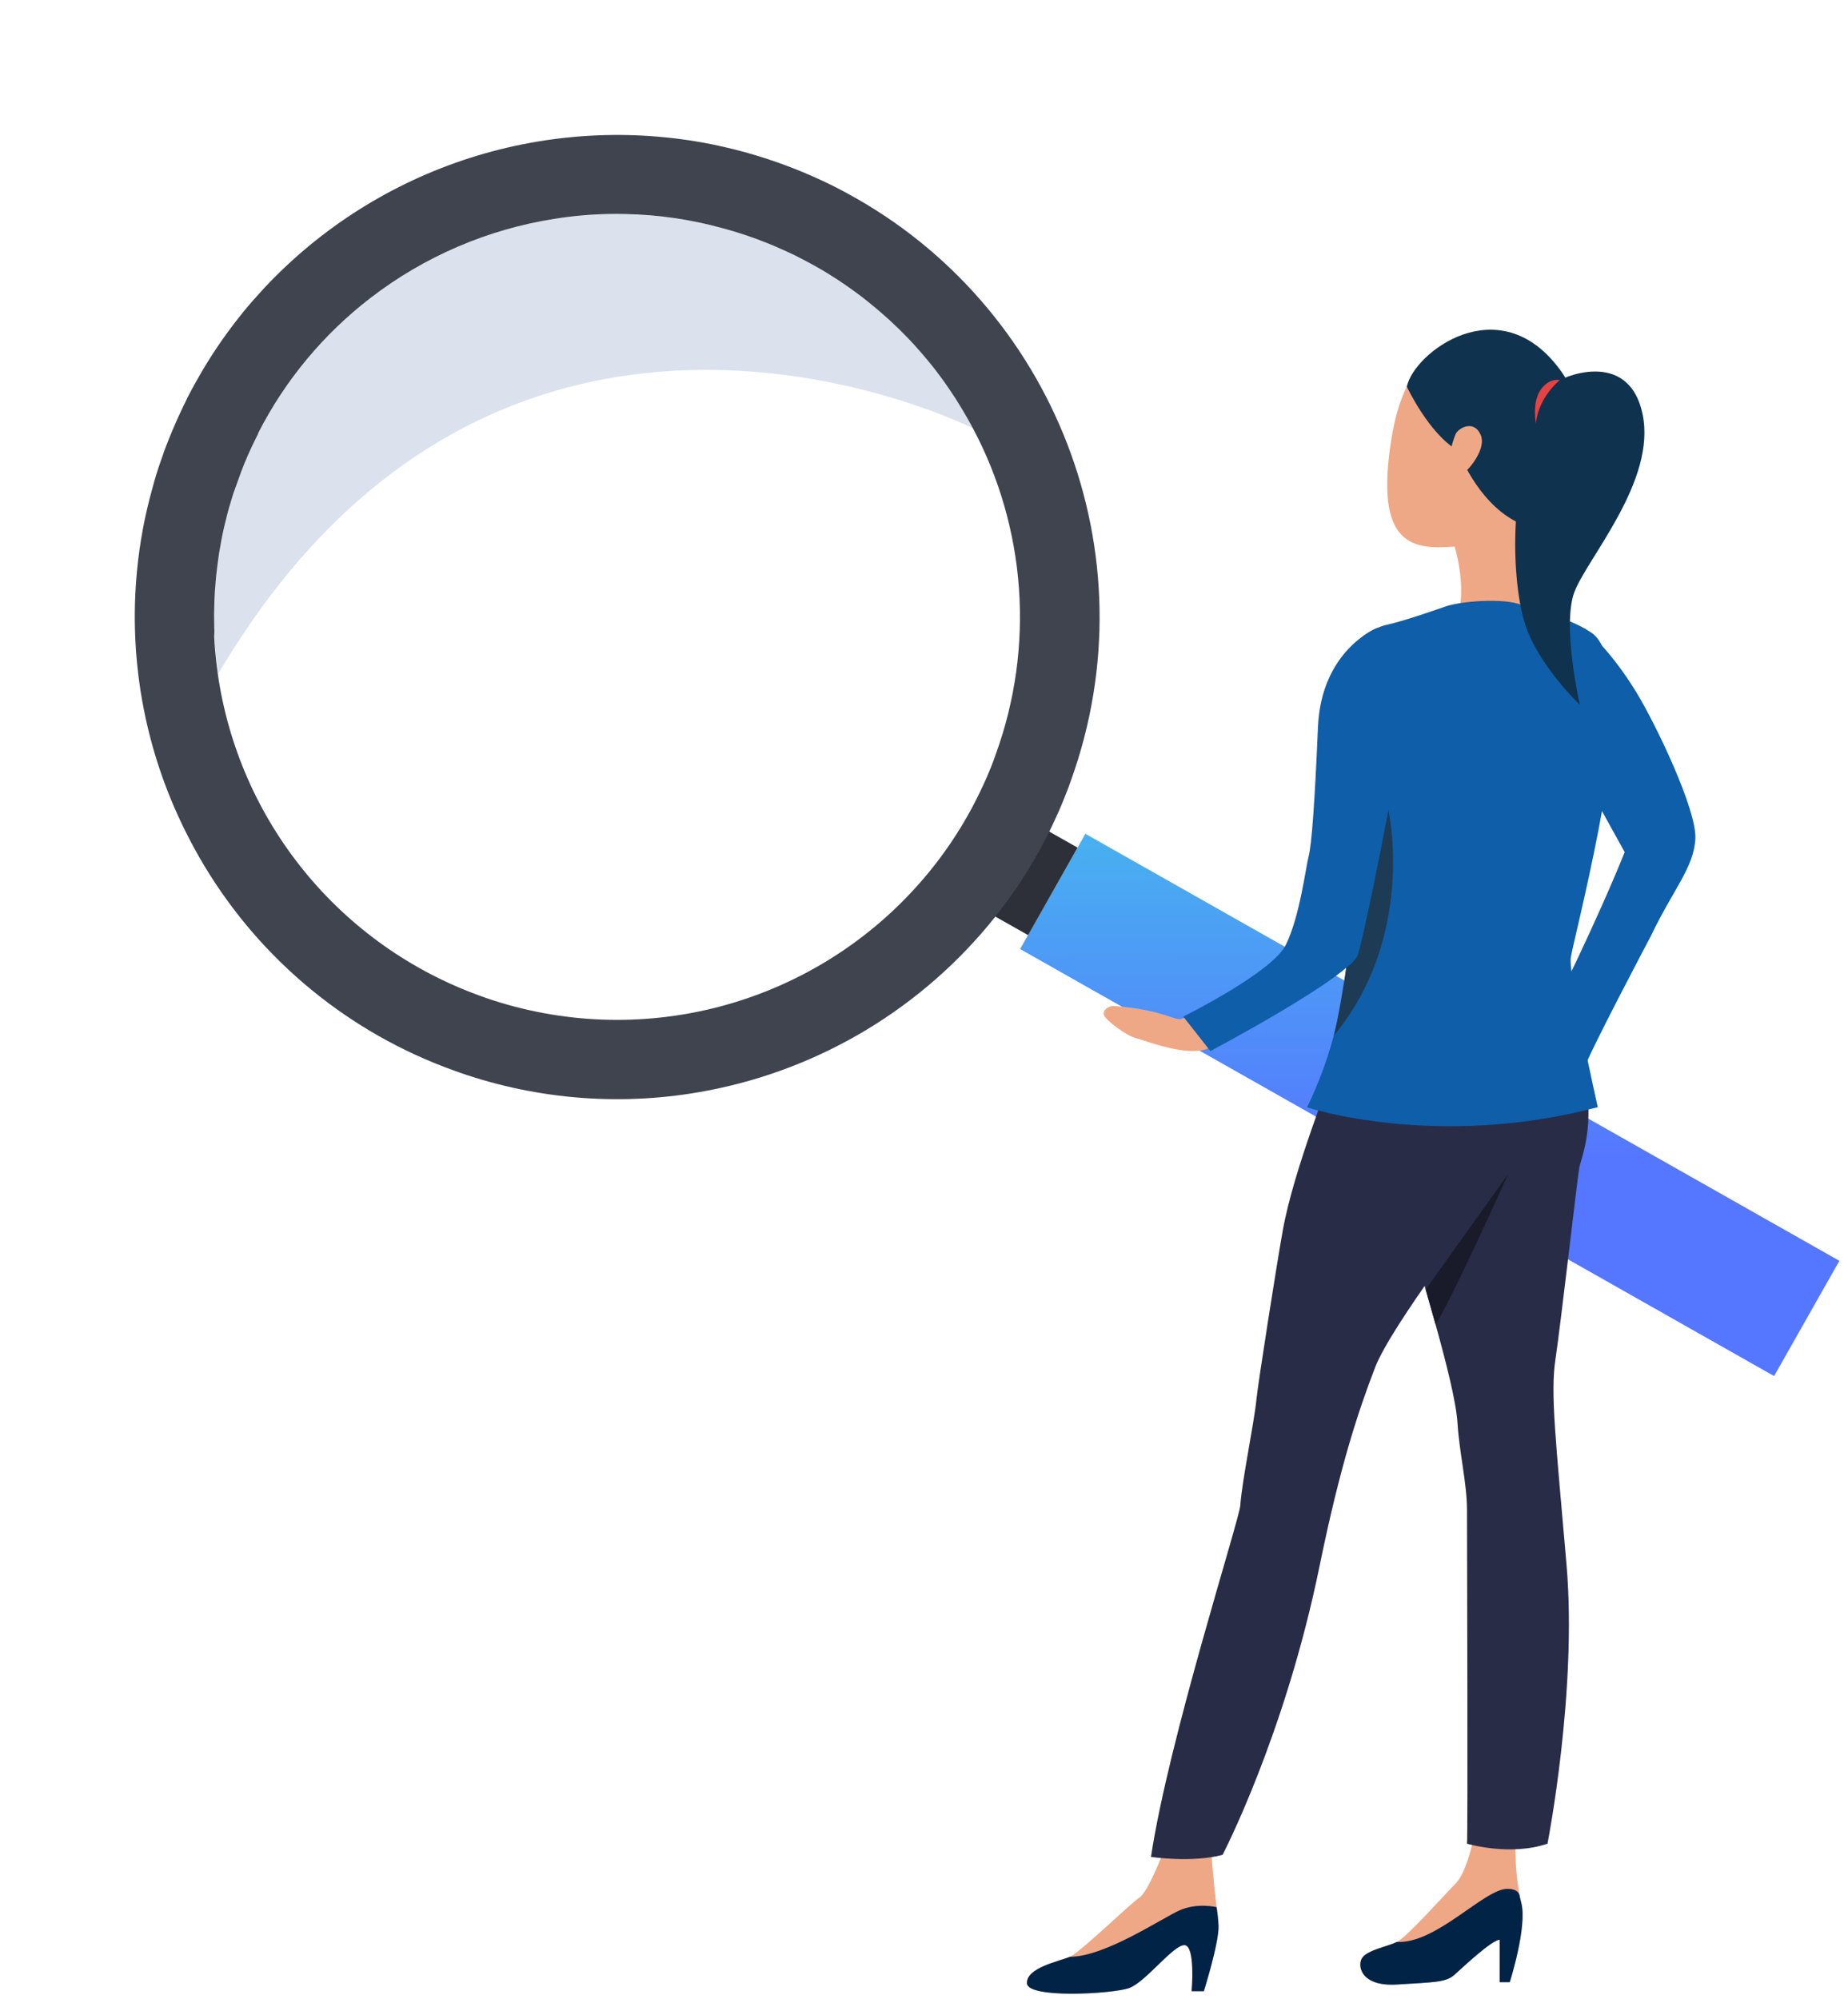 <svg width="208" height="225" viewBox="0 0 208 225" fill="none" xmlns="http://www.w3.org/2000/svg">
<path d="M177.243 85.744C177.243 85.744 170.031 69.416 178.398 70.755C178.398 70.755 181.247 73.107 184.172 77.901C186.387 81.534 190.991 91.145 190.82 94.397C190.648 97.649 188.334 100.072 185.838 105.291C185.838 105.291 178.544 119.084 178.327 120.253L174.935 113.3C174.935 113.3 179.587 104.036 182.865 95.902L177.243 85.744Z" fill="#0F5EA9"/>
<path d="M207.03 141.897L122.166 93.839L114.817 106.808L199.682 154.867L207.03 141.897Z" fill="url(#paint0_linear)"/>
<path d="M121.285 95.392L117.204 93.087L111.637 102.937L115.718 105.242L121.285 95.392Z" fill="#2D3038"/>
<path d="M135.497 224.099H134.123C134.123 224.099 134.579 218.963 133.32 218.912C132.061 218.861 128.938 223.093 127.071 223.749C125.204 224.405 115.632 224.956 115.584 223.192C115.536 221.428 119.261 220.724 120.421 220.224C121.581 219.723 127.224 214.228 128.231 213.575C129.238 212.922 130.96 208.369 130.96 208.369L136.317 208.131C136.317 208.131 136.619 212.384 136.944 214.638C137.055 215.336 137.129 216.04 137.163 216.747C137.209 218.661 135.497 224.099 135.497 224.099Z" fill="#EEA886"/>
<path d="M169.928 223.082H168.793V218.299C167.85 218.38 164.674 221.383 163.704 222.253C162.735 223.123 161.374 223.082 157.236 223.345C153.098 223.607 152.707 221.131 153.36 220.288C154.014 219.445 156.132 219.078 157.236 218.551C158.339 218.024 162.684 213.125 163.843 211.966C165.003 210.807 165.718 207.488 165.718 207.488L170.558 207.909C170.554 209.782 170.727 211.652 171.078 213.492C171.078 213.492 171.078 213.492 171.078 213.511C171.123 213.728 171.174 213.942 171.23 214.148C171.932 216.803 169.928 223.082 169.928 223.082Z" fill="#EEA886"/>
<path d="M152.041 114.709C152.041 114.709 150.212 119.029 150.051 120.121C149.891 121.213 145.611 131.553 144.373 138.523C143.631 142.696 141.585 155.761 141.427 157.42C141.143 160.263 139.804 166.537 139.598 169.441C139.483 171.063 131.485 195.977 129.549 208.983C129.549 208.983 134.147 209.665 137.605 208.752C137.605 208.752 144.625 195.308 148.525 176.242C150.874 164.757 152.952 158.633 154.771 153.903C156.589 149.173 166.893 135.779 167.969 134.275C169.046 132.771 175.782 124.452 169.402 115.442C163.023 106.433 152.041 114.709 152.041 114.709Z" fill="#292C47"/>
<path d="M175.073 152.978C174.49 156.856 175.103 161.953 176.322 176.136C177.54 190.32 174.179 207.493 174.179 207.493C169.969 208.933 165.115 207.493 165.115 207.493C165.228 206.494 165.115 172.922 165.115 169.932C165.115 166.942 164.256 163.543 164.044 160.111C163.891 157.769 162.801 153.454 161.577 149.051C161.21 147.732 160.83 146.407 160.46 145.122C160.254 144.402 160.051 143.693 159.853 143.01C158.125 137.025 155.806 113.923 155.806 113.923C155.806 113.923 168.662 103.565 174.937 113.316C181.212 123.067 177.985 130.157 177.762 131.375C177.54 132.593 175.657 149.102 175.073 152.978Z" fill="#292C47"/>
<path d="M169.746 132.141C169.647 132.361 163.235 146.595 161.585 149.05C161.218 147.73 160.838 146.405 160.468 145.12C160.468 145.12 169.529 132.452 169.746 132.141Z" fill="#191B2B"/>
<path d="M169.929 223.081H168.793V218.298C167.85 218.378 164.674 221.381 163.704 222.251C162.735 223.121 161.374 223.081 157.236 223.343C153.098 223.606 152.707 221.13 153.36 220.287C154.014 219.444 156.133 219.077 157.236 218.55C161.663 218.785 167.066 212.565 169.658 212.578C171.037 212.578 171.024 213.349 171.067 213.491C171.067 213.491 171.067 213.491 171.067 213.509C171.112 213.726 171.163 213.94 171.22 214.147C171.932 216.802 169.929 223.081 169.929 223.081Z" fill="#002346"/>
<path d="M135.497 224.098H134.123C134.123 224.098 134.579 218.962 133.32 218.911C132.061 218.86 128.938 223.092 127.071 223.748C125.205 224.404 115.632 224.955 115.584 223.191C115.536 221.427 119.261 220.723 120.421 220.223C124.369 220.223 130.792 215.868 132.784 214.987C134.777 214.107 136.93 214.637 136.93 214.637C137.042 215.335 137.115 216.039 137.15 216.746C137.209 218.66 135.497 224.098 135.497 224.098Z" fill="#002346"/>
<path d="M163.397 60.474C163.397 60.474 165.448 65.905 163.852 70.11C163.852 70.11 171.381 69.62 171.665 68.742C171.949 67.864 171.362 59.73 172.399 57.326C173.435 54.923 163.397 60.474 163.397 60.474Z" fill="#EEA886"/>
<path d="M162.676 68.262C162.676 68.262 158.227 69.844 156.219 70.283C154.21 70.722 150.002 72.713 150.342 80.208C150.683 87.702 151.949 94.204 152.397 97.424C152.844 100.644 152.568 108.842 151.826 112.825C151.826 112.825 162.491 115.518 175.037 112.825C175.037 112.825 172.814 106.032 172.87 104.276C172.926 102.52 180.284 88.055 180.637 85.77C180.991 83.484 182.464 73.414 179.097 71.19C175.73 68.966 172.996 69.257 171.571 68.262C170.146 67.266 164.757 67.547 162.676 68.262Z" fill="#0F5EA9"/>
<path d="M179.836 124.604C161.624 129.422 147.115 124.623 147.115 124.623C148.37 122.041 149.374 119.346 150.115 116.574C150.592 114.796 150.966 112.993 151.237 111.172C152.718 101.25 150.787 93.654 150.787 93.654C152.89 76.358 179.081 71.194 181.181 76.676C183.281 82.158 177.115 105.726 176.802 107.746C176.488 109.767 179.836 124.604 179.836 124.604Z" fill="#0F5EA9"/>
<path d="M169.958 38.691C166.931 37.656 158.752 36.55 156.657 49.098C154.563 61.646 159.127 61.863 163.814 61.507C168.501 61.151 175.84 52.674 176.402 50.105C176.964 47.535 178.596 41.652 169.958 38.691Z" fill="#EEA886"/>
<path d="M158.345 43.516C158.345 43.516 160.844 48.869 164.122 50.721C164.122 50.721 166.176 56.395 170.622 58.692C170.622 58.692 182.423 50.879 175.575 41.596C168.726 32.314 159.119 39.707 158.345 43.516Z" fill="#0F324F"/>
<path d="M163.831 48.866C164.099 48.213 165.864 47.151 166.657 48.941C167.449 50.732 164.602 53.888 163.823 53.719C163.044 53.55 162.824 51.342 163.831 48.866Z" fill="#EEA886"/>
<path d="M175.171 43.027C175.439 42.625 183.243 39.012 184.869 46.565C186.495 54.119 178.575 62.893 177.188 66.677C175.8 70.462 177.814 79.308 177.814 79.308C177.814 79.308 173.05 74.806 171.609 70.095C170.026 64.921 169.493 51.876 175.171 43.027Z" fill="#0F324F"/>
<path d="M175.568 42.771C175.568 42.771 173.176 44.661 172.868 47.645C172.868 47.645 172.418 45.319 173.383 43.898C174.347 42.477 175.568 42.771 175.568 42.771Z" fill="#E54242"/>
<path d="M150.119 116.566C150.617 114.713 151.265 110.656 151.525 108.916C151.525 108.916 152.623 108.113 152.848 107.39C153.239 106.167 156.268 91.175 156.268 91.175C156.268 91.175 159.461 105.259 150.119 116.566Z" fill="#1D3B54"/>
<path d="M137.004 112.928C137.004 112.928 133.747 114.44 132.987 114.673C132.226 114.906 130.764 113.602 125.369 113.217C124.895 113.179 124.062 113.608 124.258 114.231C124.453 114.855 126.802 116.56 127.807 116.82C128.811 117.079 133.554 118.961 135.863 118.037C138.172 117.114 139.747 114.175 139.747 114.175L137.004 112.928Z" fill="#EEA886"/>
<path d="M154.952 70.692C154.952 70.692 148.712 73.165 148.342 81.832C147.972 90.499 147.635 95.022 147.295 96.358C146.955 97.694 146.309 103.074 144.74 106.31C143.216 109.447 133.18 114.409 133.18 114.409L136.233 118.29C136.233 118.29 151.995 109.95 152.839 107.394C153.683 104.838 157.17 87.051 157.448 84.056C157.687 81.639 160.863 70.871 154.952 70.692Z" fill="#0F5EA9"/>
<path opacity="0.3" d="M109.557 48.224C109.557 48.224 56.642 21.412 24.543 75.862C23.025 65.29 25.289 54.522 30.935 45.457C36.581 36.392 45.248 29.61 55.408 26.307C65.568 23.004 76.57 23.391 86.476 27.401C96.382 31.41 104.555 38.784 109.557 48.224Z" fill="#869AC2"/>
<path d="M111.268 87.105C111.189 87.324 111.088 87.533 110.994 87.746L119.395 90.772C119.489 90.559 119.575 90.345 119.661 90.129L111.268 87.105ZM18.4 51.034C18.309 51.286 18.218 51.538 18.128 51.79C17.746 52.85 17.424 53.926 17.137 55.006C16.293 58.026 15.718 61.115 15.421 64.237C14.485 73.949 16.2 83.734 20.384 92.551C20.545 92.894 20.706 93.237 20.874 93.561C21.535 94.887 22.242 96.188 23.011 97.461C29.434 108.142 39.356 116.276 51.093 120.48C51.294 120.553 51.498 120.627 51.702 120.7C60.675 123.826 70.314 124.529 79.644 122.739C92.436 120.295 103.927 113.349 112.032 103.161C112.864 102.107 113.656 101.024 114.424 99.904C115.789 97.886 117.016 95.779 118.099 93.597C118.328 93.128 118.557 92.656 118.774 92.173C118.99 91.691 119.199 91.254 119.395 90.781C119.489 90.567 119.574 90.353 119.661 90.137C119.857 89.664 120.043 89.194 120.224 88.716C120.33 88.421 120.436 88.129 120.542 87.834C129.745 62.284 118.583 34.352 95.403 21.783C94.956 21.537 94.507 21.298 94.045 21.064C93.54 20.813 93.035 20.563 92.522 20.327C92.065 20.111 91.596 19.903 91.131 19.701C90.059 19.23 88.962 18.8 87.855 18.402C86.913 18.062 85.97 17.748 85.024 17.467C83.404 16.977 81.775 16.581 80.144 16.244C71.071 14.431 61.688 14.96 52.878 17.779C44.069 20.598 36.125 25.615 29.796 32.357C29.661 32.496 29.53 32.645 29.403 32.784C29.276 32.923 29.151 33.057 29.036 33.195C28.303 33.995 27.596 34.822 26.934 35.67C25.171 37.89 23.587 40.247 22.198 42.718C21.82 43.373 21.467 44.045 21.111 44.725C21.067 44.846 20.997 44.968 20.94 45.081C20.94 45.081 20.934 45.096 20.929 45.112C20.898 45.169 20.872 45.227 20.848 45.287C20.809 45.351 20.774 45.417 20.743 45.486L20.724 45.538C20.702 45.57 20.684 45.603 20.671 45.639C20.643 45.688 20.619 45.739 20.598 45.792C20.537 45.915 20.477 46.033 20.423 46.161C20.065 46.917 19.72 47.686 19.397 48.463C19.359 48.569 19.303 48.677 19.265 48.782L19.055 49.293C18.821 49.865 18.598 50.444 18.387 51.03L18.4 51.034ZM24.128 71.038L24.112 70.463C24.102 70.041 24.098 69.625 24.098 69.198L24.117 68.183C24.122 67.932 24.128 67.678 24.141 67.427C24.147 67.412 24.152 67.397 24.143 67.376C24.141 67.329 24.144 67.283 24.15 67.237C24.165 66.815 24.195 66.399 24.233 65.972L24.271 65.485C24.305 65.036 24.355 64.588 24.407 64.137C24.421 64.099 24.414 64.046 24.423 63.998C24.478 63.585 24.529 63.182 24.585 62.756C24.605 62.584 24.632 62.414 24.661 62.245C24.744 61.732 24.837 61.213 24.935 60.694C25.108 59.789 25.321 58.887 25.553 57.983C25.629 57.678 25.714 57.37 25.8 57.06C25.836 56.962 25.868 56.871 25.889 56.767C26.012 56.354 26.136 55.938 26.267 55.527L26.311 55.406C26.343 55.315 26.379 55.217 26.414 55.119C26.541 54.766 26.669 54.411 26.796 54.059C26.923 53.706 27.035 53.396 27.151 53.071C27.645 51.77 28.206 50.496 28.834 49.254C28.891 49.12 28.955 48.991 29.026 48.864C29.025 48.86 29.026 48.856 29.027 48.852C29.029 48.848 29.031 48.845 29.034 48.842C29.033 48.84 29.032 48.837 29.032 48.835C29.032 48.833 29.032 48.831 29.033 48.829C29.033 48.826 29.035 48.825 29.036 48.823C29.038 48.821 29.04 48.82 29.042 48.819C29.048 48.79 29.058 48.762 29.072 48.736L29.077 48.721C29.083 48.706 29.085 48.698 29.088 48.691C32.121 42.765 36.432 37.586 41.71 33.527C47.756 28.872 54.877 25.811 62.417 24.627C64.419 24.307 66.441 24.125 68.469 24.084C69.112 24.069 69.767 24.068 70.417 24.089C74.11 24.163 77.78 24.699 81.34 25.685C82.507 25.994 83.66 26.358 84.814 26.774C85.159 26.898 85.499 27.021 85.839 27.16C86.24 27.305 86.622 27.468 87.017 27.628C87.297 27.745 87.576 27.871 87.855 27.997C87.932 28.026 88.008 28.059 88.081 28.096C88.547 28.298 89.012 28.517 89.467 28.738L89.814 28.914C89.995 29.004 90.18 29.097 90.359 29.195C90.537 29.294 90.77 29.403 90.974 29.519C91.433 29.761 91.877 30.015 92.32 30.269L92.441 30.338C92.787 30.539 93.127 30.747 93.468 30.964L93.531 31.003C93.672 31.086 93.814 31.18 93.952 31.272C94.272 31.473 94.58 31.677 94.887 31.893C95.026 31.977 95.16 32.068 95.29 32.166C95.644 32.413 95.997 32.66 96.347 32.92C96.698 33.18 97.022 33.419 97.336 33.669C97.491 33.784 97.643 33.907 97.777 34.024C98.425 34.542 99.06 35.072 99.669 35.624C99.838 35.771 100.003 35.921 100.17 36.075C100.426 36.312 100.674 36.541 100.926 36.791C101.14 36.987 101.331 37.176 101.522 37.379C101.818 37.664 102.103 37.963 102.387 38.259C102.709 38.597 103.02 38.936 103.321 39.284C103.673 39.675 104.01 40.067 104.341 40.468C105.034 41.286 105.68 42.142 106.303 43.012C106.567 43.392 106.827 43.753 107.079 44.145C107.403 44.612 107.708 45.086 107.991 45.564C108.254 45.988 108.516 46.424 108.765 46.861C109.015 47.298 109.278 47.762 109.519 48.222C112.481 53.801 114.242 59.939 114.688 66.238C115.134 72.538 114.256 78.861 112.109 84.8C112.003 85.094 111.898 85.386 111.792 85.681C111.619 86.162 111.425 86.63 111.221 87.1C111.142 87.319 111.041 87.527 110.947 87.741C110.736 88.208 110.527 88.671 110.304 89.125C109.68 90.431 108.998 91.694 108.258 92.915C107.459 94.24 106.591 95.523 105.656 96.757C104.922 97.736 104.145 98.682 103.338 99.581C97.391 106.265 89.597 111.039 80.938 113.303C72.279 115.568 63.142 115.22 54.678 112.304C54.474 112.23 54.27 112.157 54.068 112.084C46.316 109.295 39.469 104.449 34.262 98.065C29.055 91.682 25.686 84.003 24.515 75.851C24.456 75.421 24.399 74.993 24.349 74.565L24.265 73.753C24.227 73.432 24.208 73.121 24.178 72.794L24.155 72.479C24.14 72.189 24.117 71.921 24.108 71.637L24.128 71.038Z" fill="#3F444F"/>
<defs>
<linearGradient id="paint0_linear" x1="160.691" y1="70.926" x2="160.924" y2="130.24" gradientUnits="userSpaceOnUse">
<stop stop-color="#40D5E6"/>
<stop offset="1" stop-color="#5577FF"/>
</linearGradient>
</defs>
</svg>
